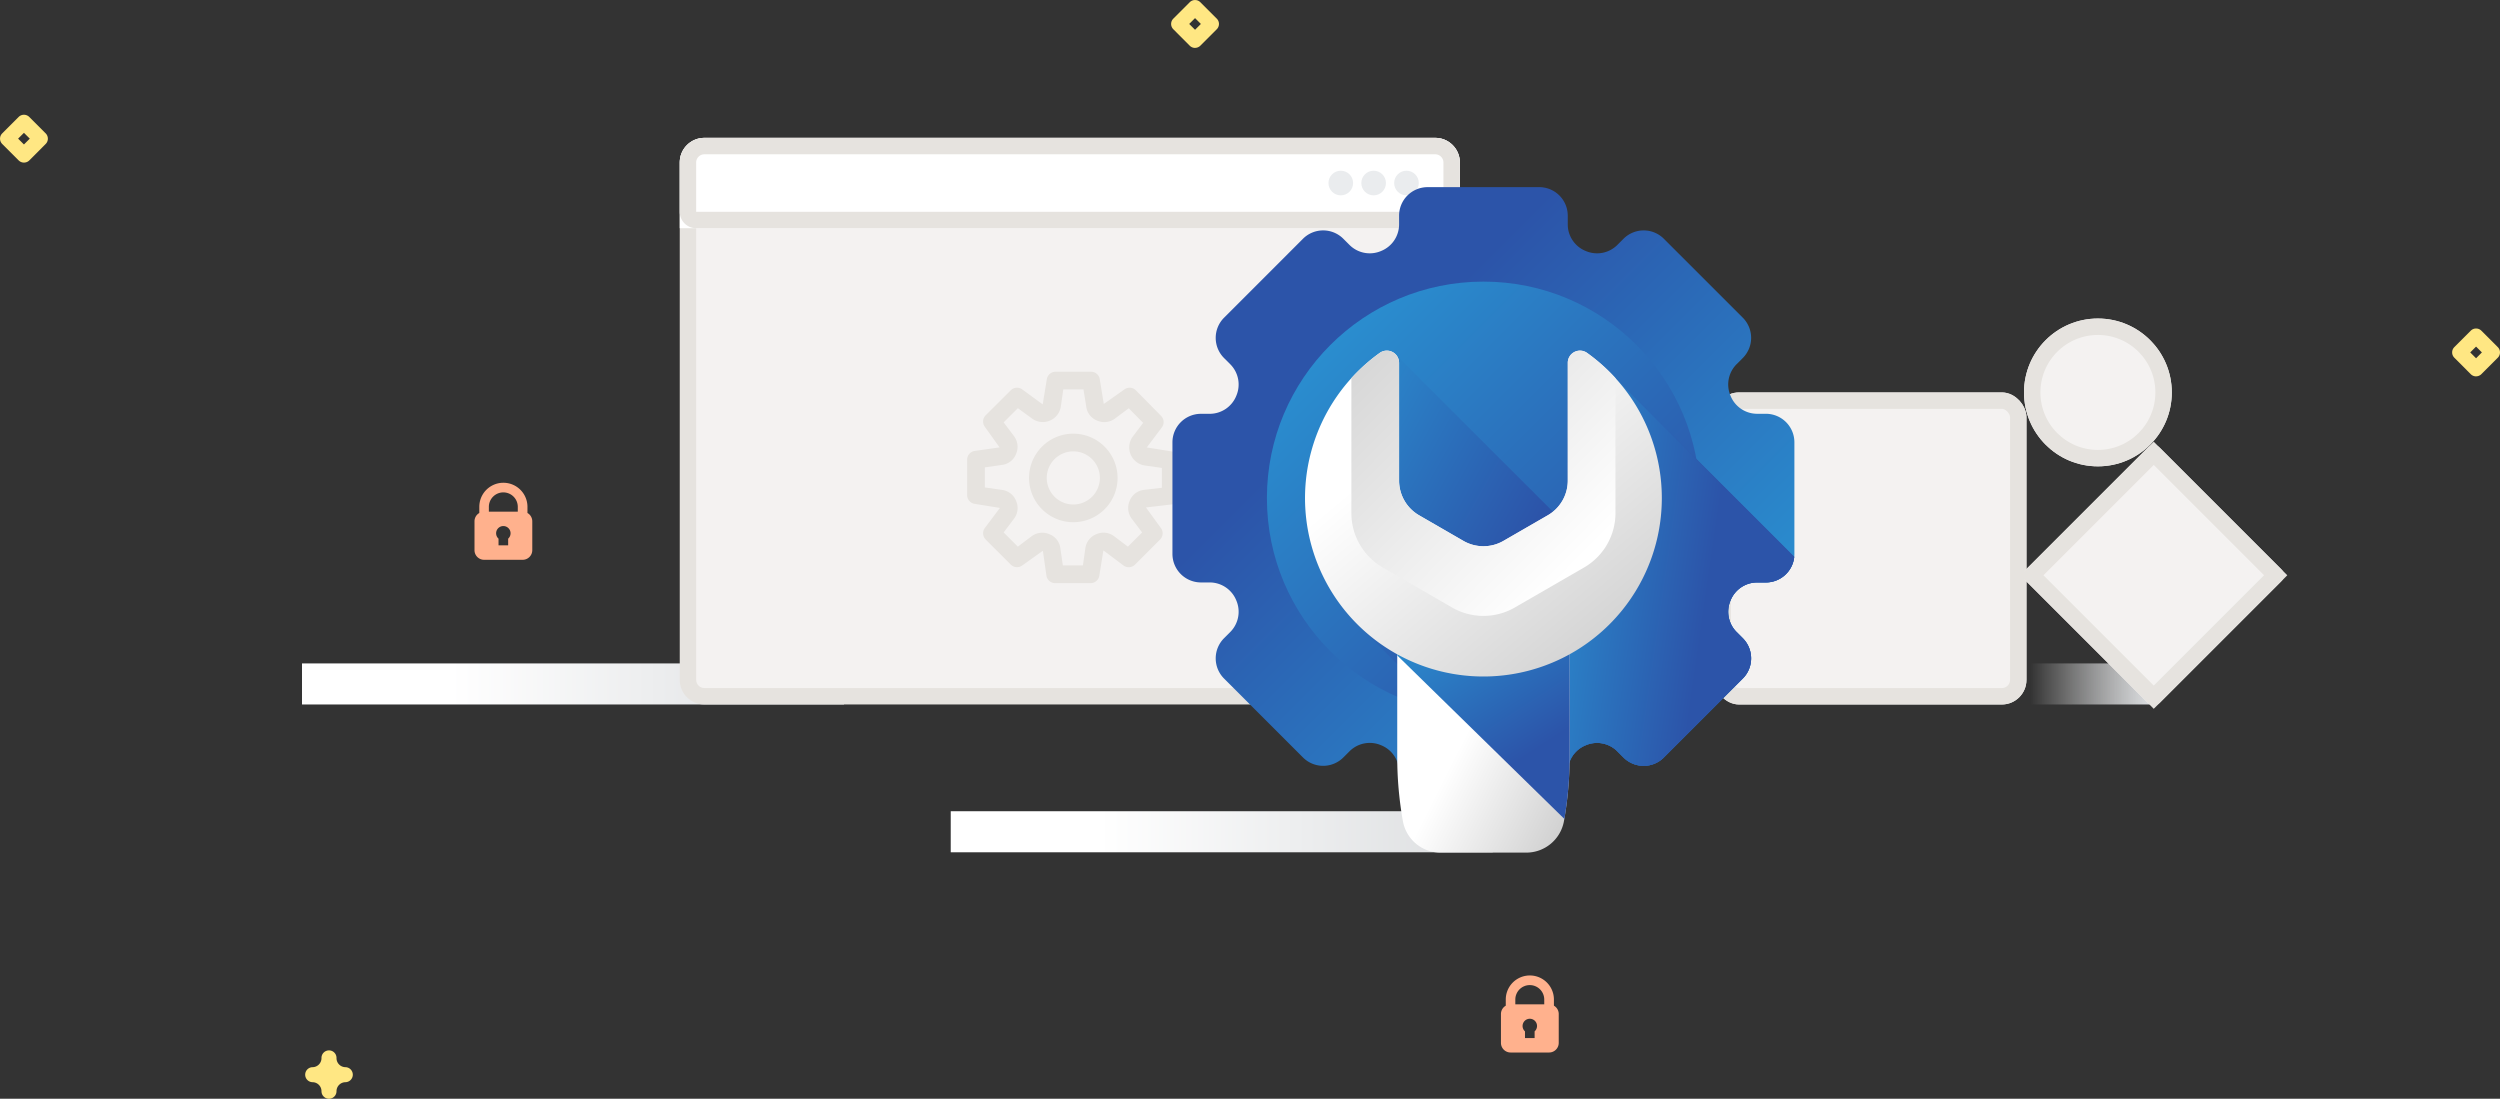<?xml version="1.0" encoding="utf-8"?>

<!--
 * Copyright (c) 2020, WSO2 Inc. (http://www.wso2.org) All Rights Reserved.
 *
 * WSO2 Inc. licenses this file to you under the Apache License,
 * Version 2.0 (the "License"); you may not use this file except
 * in compliance with the License.
 * You may obtain a copy of the License at
 *
 *     http://www.apache.org/licenses/LICENSE-2.0
 *
 * Unless required by applicable law or agreed to in writing,
 * software distributed under the License is distributed on an
 * "AS IS" BASIS, WITHOUT WARRANTIES OR CONDITIONS OF ANY
 * KIND, either express or implied. See the License for the
 * specific language governing permissions and limitations
 * under the License.
-->

<svg xmlns="http://www.w3.org/2000/svg" xmlns:xlink="http://www.w3.org/1999/xlink" width="304.445" height="133.802"
     viewBox="0 0 304.445 133.802">
    <rect x="0" y="0" width="304.445" height="133.802" fill="#333333" stroke="none"/>
    <defs>
        <linearGradient id="linear-gradient" x1="0.274" y1="0.5" x2="1" y2="0.5" gradientUnits="objectBoundingBox">
            <stop offset="0" stop-color="#fff"/>
            <stop offset="1" stop-color="#dbdddf"/>
        </linearGradient>
        <linearGradient id="linear-gradient-2" x1="0.274" y1="0.5" x2="1" y2="0.5" gradientUnits="objectBoundingBox">
            <stop offset="0" stop-color="#fff" stop-opacity="0"/>
            <stop offset="1" stop-color="#dbdddf"/>
        </linearGradient>
        <linearGradient id="linear-gradient-4" x1="0.308" y1="0.308" x2="0.828" y2="0.828"
                        gradientUnits="objectBoundingBox">
            <stop offset="0" stop-color="#2c54a9"/>
            <stop offset="1" stop-color="#2a8fd0"/>
        </linearGradient>
        <linearGradient id="linear-gradient-5" x1="0.821" y1="0.821" x2="0.126" y2="0.126"
                        xlink:href="#linear-gradient-4"/>
        <linearGradient id="linear-gradient-6" x1="0.428" y1="0.45" x2="-0.035" y2="0.205"
                        gradientUnits="objectBoundingBox">
            <stop offset="0" stop-color="#2c54a9"/>
            <stop offset="1" stop-color="#2a8fd0"/>
        </linearGradient>
        <linearGradient id="linear-gradient-7" x1="0.608" y1="0.634" x2="-0.093" y2="0.449"
                        gradientUnits="objectBoundingBox">
            <stop offset="0" stop-color="#2c54a9"/>
            <stop offset="1" stop-color="#2a8fd0"/>
        </linearGradient>
        <linearGradient id="linear-gradient-8" x1="0.464" y1="0.418" x2="1.086" y2="0.86"
                        gradientUnits="objectBoundingBox">
            <stop offset="0" stop-color="#fff"/>
            <stop offset="1" stop-color="#ccc"/>
        </linearGradient>
        <linearGradient id="linear-gradient-9" x1="0.801" y1="0.671" x2="0.39" y2="-0.096"
                        gradientUnits="objectBoundingBox">
            <stop offset="0" stop-color="#2c54a9"/>
            <stop offset="1" stop-color="#2a8fd0"/>
        </linearGradient>
        <linearGradient id="linear-gradient-10" x1="0.317" y1="0.252" x2="0.97" y2="0.967"
                        xlink:href="#linear-gradient-8"/>
        <linearGradient id="linear-gradient-11" x1="0.875" y1="0.78" x2="-0.125" y2="-0.215"
                        xlink:href="#linear-gradient-8"/>
    </defs>
    <g id="default-connector-illustration" transform="translate(-141.224 -98.21)">
        <g id="account-recovery-illustration" transform="translate(0.002)">
            <path id="Path_95"
                  d="M424.493,166.965a.914.914,0,0,1-.914-.914,1.1,1.1,0,0,0-1.1-1.1.915.915,0,0,1,0-1.829,1.1,1.1,0,0,0,1.1-1.1.915.915,0,1,1,1.829,0,1.1,1.1,0,0,0,1.1,1.1.915.915,0,0,1,0,1.829,1.1,1.1,0,0,0-1.1,1.1.914.914,0,0,1-.914.914Z"
                  transform="translate(-243.207 65.047)" fill="#ffe783"/>
            <path id="Path_96"
                  d="M68.794,419.851a.915.915,0,0,1-.645-.267l-2-2a.914.914,0,0,1,0-1.291l2-2a.914.914,0,0,1,1.291,0l2,2a.914.914,0,0,1,0,1.291l-2,2.008A.915.915,0,0,1,68.794,419.851Zm-.711-2.917.711.711.711-.711-.711-.708Z"
                  transform="translate(75.344 -301.841)" fill="#ffe783"/>
            <path id="Path_98"
                  d="M141.064,46.254a.914.914,0,0,1-.645-.267l-2-2.005a.914.914,0,0,1,0-1.291l2-2a.914.914,0,0,1,1.291,0l2,2a.914.914,0,0,1,0,1.291l-2,2a.909.909,0,0,1-.645.267Zm-.711-2.917.711.711.711-.711-.711-.711Z"
                  transform="translate(301.688 97.79)" fill="#ffe783"/>
            <path id="Path_98-2" data-name="Path_98"
                  d="M141.064,46.254a.914.914,0,0,1-.645-.267l-2-2.005a.914.914,0,0,1,0-1.291l2-2a.914.914,0,0,1,1.291,0l2,2a.914.914,0,0,1,0,1.291l-2,2a.909.909,0,0,1-.645.267Zm-.711-2.917.711.711.711-.711-.711-.711Z"
                  transform="translate(145.688 57.79)" fill="#ffe783"/>
            <path id="padlock"
                  d="M70.9,3.681V2.932a2.932,2.932,0,1,0-5.864,0v.749a1.169,1.169,0,0,0-.586,1.01V8.209a1.174,1.174,0,0,0,1.173,1.173h4.691a1.174,1.174,0,0,0,1.173-1.173V4.691a1.169,1.169,0,0,0-.586-1.01ZM67.963,1.173a1.761,1.761,0,0,1,1.759,1.759v.586H66.2V2.932a1.761,1.761,0,0,1,1.759-1.759Zm.586,5.635v.815H67.377V6.808a.88.88,0,1,1,1.173,0Z"
                  transform="translate(259.555 217)" fill="#ffb18d"/>
            <path id="padlock-2" data-name="padlock"
                  d="M70.9,3.681V2.932a2.932,2.932,0,1,0-5.864,0v.749a1.169,1.169,0,0,0-.586,1.01V8.209a1.174,1.174,0,0,0,1.173,1.173h4.691a1.174,1.174,0,0,0,1.173-1.173V4.691a1.169,1.169,0,0,0-.586-1.01ZM67.963,1.173a1.761,1.761,0,0,1,1.759,1.759v.586H66.2V2.932a1.761,1.761,0,0,1,1.759-1.759Zm.586,5.635v.815H67.377V6.808a.88.88,0,1,1,1.173,0Z"
                  transform="translate(134.555 157)" fill="#ffb18d"/>
            <rect id="Rectangle_446" data-name="Rectangle 446" width="66" height="5" transform="translate(257 197)"
                  fill="url(#linear-gradient)"/>
            <rect id="Rectangle_454" data-name="Rectangle 454" width="20" height="5" transform="translate(383 179)"
                  fill="url(#linear-gradient-2)"/>
            <g id="Group_1135" data-name="Group 1135" transform="translate(-56 -7)">
                <rect id="Rectangle_448" data-name="Rectangle 448" width="66" height="5" transform="translate(234 186)"
                      fill="url(#linear-gradient)"/>
                <g id="Path_2110" data-name="Path 2110" transform="translate(280 122)" fill="#f4f2f1">
                    <path d="M 92 68 L 3 68 C 1.897 68 1 67.103 1 66 L 1 3 C 1 1.897 1.897 1 3 1 L 92 1 C 93.103 1 94 1.897 94 3 L 94 66 C 94 67.103 93.103 68 92 68 Z"
                          stroke="none"/>
                    <path d="M 3 2 C 2.449 2 2 2.449 2 3 L 2 66 C 2 66.551 2.449 67 3 67 L 92 67 C 92.551 67 93 66.551 93 66 L 93 3 C 93 2.449 92.551 2 92 2 L 3 2 M 3 0 L 92 0 C 93.657 0 95 1.343 95 3 L 95 66 C 95 67.657 93.657 69 92 69 L 3 69 C 1.343 69 0 67.657 0 66 L 0 3 C 0 1.343 1.343 0 3 0 Z"
                          stroke="none" fill="#e6e3df"/>
                </g>
                <g id="Rectangle_376" data-name="Rectangle 376" transform="translate(280 122)" fill="#fff"
                   stroke="#e6e3df" stroke-width="2">
                    <path d="M3,0H92a3,3,0,0,1,3,3v8a0,0,0,0,1,0,0H0a0,0,0,0,1,0,0V3A3,3,0,0,1,3,0Z" stroke="none"/>
                    <path d="M3,1H92a2,2,0,0,1,2,2V9a1,1,0,0,1-1,1H2A1,1,0,0,1,1,9V3A2,2,0,0,1,3,1Z" fill="none"/>
                </g>
                <circle id="Ellipse_110" data-name="Ellipse 110" cx="1.5" cy="1.5" r="1.5"
                        transform="translate(367 126)" fill="#eaecee"/>
                <circle id="Ellipse_111" data-name="Ellipse 111" cx="1.5" cy="1.5" r="1.5"
                        transform="translate(363 126)" fill="#eaecee"/>
                <circle id="Ellipse_112" data-name="Ellipse 112" cx="1.5" cy="1.5" r="1.5"
                        transform="translate(359 126)" fill="#eaecee"/>
                <g id="Rectangle_452" data-name="Rectangle 452" transform="translate(406 153)" fill="#f4f2f1"
                   stroke="#e6e3df" stroke-width="2">
                    <rect width="38" height="38" rx="3" stroke="none"/>
                    <rect x="1" y="1" width="36" height="36" rx="2" fill="none"/>
                </g>
                <g id="Rectangle_453" data-name="Rectangle 453" transform="translate(443.237 175.264) rotate(-45)"
                   fill="#f4f2f1" stroke="#e6e3df" stroke-width="2">
                    <rect width="23" height="23" rx="1" stroke="none"/>
                    <rect x="1" y="1" width="21" height="21" fill="none"/>
                </g>
                <g id="Ellipse_191" data-name="Ellipse 191" transform="translate(443.7 144)" fill="#f4f2f1"
                   stroke="#e6e3df" stroke-width="2">
                    <circle cx="9" cy="9" r="9" stroke="none"/>
                    <circle cx="9" cy="9" r="8" fill="none"/>
                </g>
                <g id="settings_8_" data-name="settings (8)" transform="translate(315 149.279)">
                    <g id="Group_1258" data-name="Group 1258" transform="translate(7.537 8.742)">
                        <g id="Group_1257" data-name="Group 1257" transform="translate(0 0)">
                            <path id="Path_2234" data-name="Path 2234"
                                  d="M154.573,150.569a5.391,5.391,0,1,0,5.391,5.391A5.4,5.4,0,0,0,154.573,150.569Zm0,8.626a3.235,3.235,0,1,1,3.235-3.235A3.239,3.239,0,0,1,154.573,159.195Z"
                                  transform="translate(-149.182 -150.569)" fill="#e6e3df"/>
                        </g>
                    </g>
                    <g id="Group_1260" data-name="Group 1260" transform="translate(0 1.196)">
                        <g id="Group_1259" data-name="Group 1259" transform="translate(0 0)">
                            <path id="Path_2235" data-name="Path 2235"
                                  d="M24.941,10.912l-3.065-.494,1.833-2.437a1.079,1.079,0,0,0-.094-1.406L20.552,3.469a1.075,1.075,0,0,0-1.414-.107l-2.5,1.76L16.148,2.1A1.077,1.077,0,0,0,15.084,1.2H10.771A1.078,1.078,0,0,0,9.7,2.121L9.2,5.177,6.708,3.355a1.076,1.076,0,0,0-1.4.107L2.258,6.5a1.078,1.078,0,0,0-.1,1.412l1.787,2.5-3.019.431A1.078,1.078,0,0,0,0,11.913v4.313a1.074,1.074,0,0,0,.925,1.065l3.065.494L2.158,20.222a1.078,1.078,0,0,0,.1,1.411l3.051,3.051a1.077,1.077,0,0,0,1.411.1L9.219,23l.431,3.019a1.078,1.078,0,0,0,1.067.925H15.03a1.077,1.077,0,0,0,1.067-.922l.494-3.065,2.437,1.833a1.076,1.076,0,0,0,1.411-.1l3.051-3.051a1.078,1.078,0,0,0,.1-1.411l-1.815-2.5,3.138-.367a1.077,1.077,0,0,0,.953-1.071V11.979A1.078,1.078,0,0,0,24.941,10.912Zm-1.23,4.42-2.2.257a2.116,2.116,0,0,0-1.72,1.334,2.165,2.165,0,0,0,.245,2.163l1.27,1.687L19.578,22.5l-1.695-1.276a2.121,2.121,0,0,0-2.088-.265,2.146,2.146,0,0,0-1.4,1.734l-.3,2.093H11.653l-.3-2.08a2.114,2.114,0,0,0-1.333-1.719,2.166,2.166,0,0,0-2.164.244L6.171,22.5,4.443,20.773l1.276-1.695a2.125,2.125,0,0,0,.265-2.088,2.145,2.145,0,0,0-1.735-1.4l-2.093-.3V12.848l2.081-.3a2.114,2.114,0,0,0,1.719-1.333,2.168,2.168,0,0,0-.243-2.164L4.444,7.367,6.177,5.639,7.92,6.914a2.222,2.222,0,0,0,3.487-1.469l.3-2.094h2.459L14.5,5.43a2.115,2.115,0,0,0,1.334,1.723,2.167,2.167,0,0,0,2.16-.243l1.684-1.259,1.752,1.775-1.28,1.7a2.223,2.223,0,0,0,1.469,3.488l2.093.3v2.418Z"
                                  transform="translate(0 -1.196)" fill="#e6e3df"/>
                        </g>
                    </g>
                </g>
            </g>
            <g id="google_2_" data-name="google (2)" transform="translate(267.334 121)">
                <path id="Path_2115" data-name="Path 2115"
                      d="M92.406,44.666V31.074A3.474,3.474,0,0,0,88.932,27.6H87.859a3.491,3.491,0,0,1-3.22-2.171l-.018-.043a3.492,3.492,0,0,1,.74-3.817l.759-.759a3.474,3.474,0,0,0,0-4.913L76.509,6.287a3.474,3.474,0,0,0-4.913,0l-.759.759a3.492,3.492,0,0,1-3.817.74l-.043-.018a3.491,3.491,0,0,1-2.171-3.22V3.474A3.474,3.474,0,0,0,61.331,0H47.74a3.474,3.474,0,0,0-3.474,3.474V4.547a3.491,3.491,0,0,1-2.171,3.22l-.043.018a3.492,3.492,0,0,1-3.817-.74l-.759-.759a3.474,3.474,0,0,0-4.913,0L22.952,15.9a3.474,3.474,0,0,0,0,4.913l.759.759a3.492,3.492,0,0,1,.74,3.817l-.018.043a3.491,3.491,0,0,1-3.22,2.171H20.14a3.474,3.474,0,0,0-3.474,3.474V44.665a3.474,3.474,0,0,0,3.474,3.474h1.073a3.491,3.491,0,0,1,3.22,2.171l.018.043a3.492,3.492,0,0,1-.74,3.817l-.759.759a3.474,3.474,0,0,0,0,4.913l9.611,9.611a3.474,3.474,0,0,0,4.913,0l.759-.759a3.492,3.492,0,0,1,3.817-.74l.043.018a3.491,3.491,0,0,1,2.171,3.22v1.073A3.474,3.474,0,0,0,47.74,75.74H61.331a3.474,3.474,0,0,0,3.474-3.474V71.193a3.491,3.491,0,0,1,2.171-3.22l.043-.018a3.492,3.492,0,0,1,3.817.74l.759.759a3.474,3.474,0,0,0,4.913,0l9.611-9.611a3.474,3.474,0,0,0,0-4.913l-.759-.759a3.492,3.492,0,0,1-.74-3.817l.018-.043a3.491,3.491,0,0,1,3.22-2.171h1.073a3.474,3.474,0,0,0,3.474-3.474Z"
                      transform="translate(0 0)" fill="url(#linear-gradient-4)"/>
                <circle id="Ellipse_168" data-name="Ellipse 168" cx="26.365" cy="26.365" r="26.365"
                        transform="translate(28.17 11.504)" fill="url(#linear-gradient-5)"/>
                <path id="Path_2116" data-name="Path 2116"
                      d="M179.64,150.382a3.473,3.473,0,0,1-3.455,3.118h-1.073a3.491,3.491,0,0,0-3.22,2.172l-.019.044a3.494,3.494,0,0,0,.74,3.817l.76.758a3.475,3.475,0,0,1,0,4.912l-9.612,9.61a3.472,3.472,0,0,1-4.913,0l-.758-.758a3.494,3.494,0,0,0-3.817-.74l-.044.019a3.49,3.49,0,0,0-2.17,3.22v1.073a3.473,3.473,0,0,1-3.137,3.457l-21.906-21.917a21.374,21.374,0,0,1-6.614-15.9,20.781,20.781,0,0,1,8.759-17.382c.684-.489,1.552-.64,2.021-.075.156.19,18.863,18.864,19.074,19.068a4.877,4.877,0,0,0,1.8-3.783V126.757a1.487,1.487,0,0,1,2.346-1.215,21.906,21.906,0,0,1,3.348,2.956Z"
                      transform="translate(-87.254 -105.361)" fill="url(#linear-gradient-6)"/>
                <path id="Path_2117" data-name="Path 2117"
                      d="M331.988,169.8l-.758-.759a3.493,3.493,0,0,1-.74-3.817l.018-.043a3.491,3.491,0,0,1,3.22-2.171H334.8a3.474,3.474,0,0,0,3.456-3.116L316.369,138.01q-.7-.754-1.459-1.435a21.729,21.729,0,0,1-5.928,33.626v19.918a3.468,3.468,0,0,0,1.692-2.978v-1.073a3.491,3.491,0,0,1,2.171-3.22l.043-.018a3.492,3.492,0,0,1,3.817.74l.759.759a3.474,3.474,0,0,0,4.913,0l9.611-9.611A3.474,3.474,0,0,0,331.988,169.8Z"
                      transform="translate(-245.869 -114.874)" fill="url(#linear-gradient-7)"/>
                <path id="Path_2118" data-name="Path 2118"
                      d="M209.244,349.689a44.543,44.543,0,0,0,.695-7.835V323.918H188.948v17.936a44.542,44.542,0,0,0,.695,7.835,4.659,4.659,0,0,0,4.616,3.8h10.368A4.659,4.659,0,0,0,209.244,349.689Z"
                      transform="translate(-144.907 -272.449)" fill="url(#linear-gradient-8)"/>
                <path id="Path_2119" data-name="Path 2119"
                      d="M188.948,329.475,209.3,349.384a44.536,44.536,0,0,0,.643-7.53V323.918H188.948Z"
                      transform="translate(-144.907 -272.449)" fill="url(#linear-gradient-9)"/>
                <path id="Path_2120" data-name="Path 2120"
                      d="M161.723,143.233a21.725,21.725,0,1,1-34.353-17.68,1.489,1.489,0,0,1,2.358,1.208V141.1a4.881,4.881,0,0,0,2.441,4.228l5.389,3.111a4.881,4.881,0,0,0,4.882,0l5.389-3.111a4.881,4.881,0,0,0,2.441-4.228V126.76a1.487,1.487,0,0,1,2.346-1.216A21.7,21.7,0,0,1,161.723,143.233Z"
                      transform="translate(-85.462 -105.363)" fill="url(#linear-gradient-10)"/>
                <path id="Path_2121" data-name="Path 2121"
                      d="M153.814,145.063a7.642,7.642,0,0,0,3.821,6.618l8.436,4.871a7.642,7.642,0,0,0,7.642,0l8.436-4.871a7.642,7.642,0,0,0,3.821-6.618V128.624a21.83,21.83,0,0,0-3.461-3.079,1.487,1.487,0,0,0-2.346,1.216V141.1a4.881,4.881,0,0,1-2.441,4.228l-5.389,3.111a4.881,4.881,0,0,1-4.882,0l-5.389-3.111a4.881,4.881,0,0,1-2.441-4.228v-14.34a1.489,1.489,0,0,0-2.358-1.208,21.847,21.847,0,0,0-3.45,3.071v16.439Z"
                      transform="translate(-115.356 -105.363)" fill="url(#linear-gradient-11)"/>
            </g>
        </g>
    </g>
</svg>
